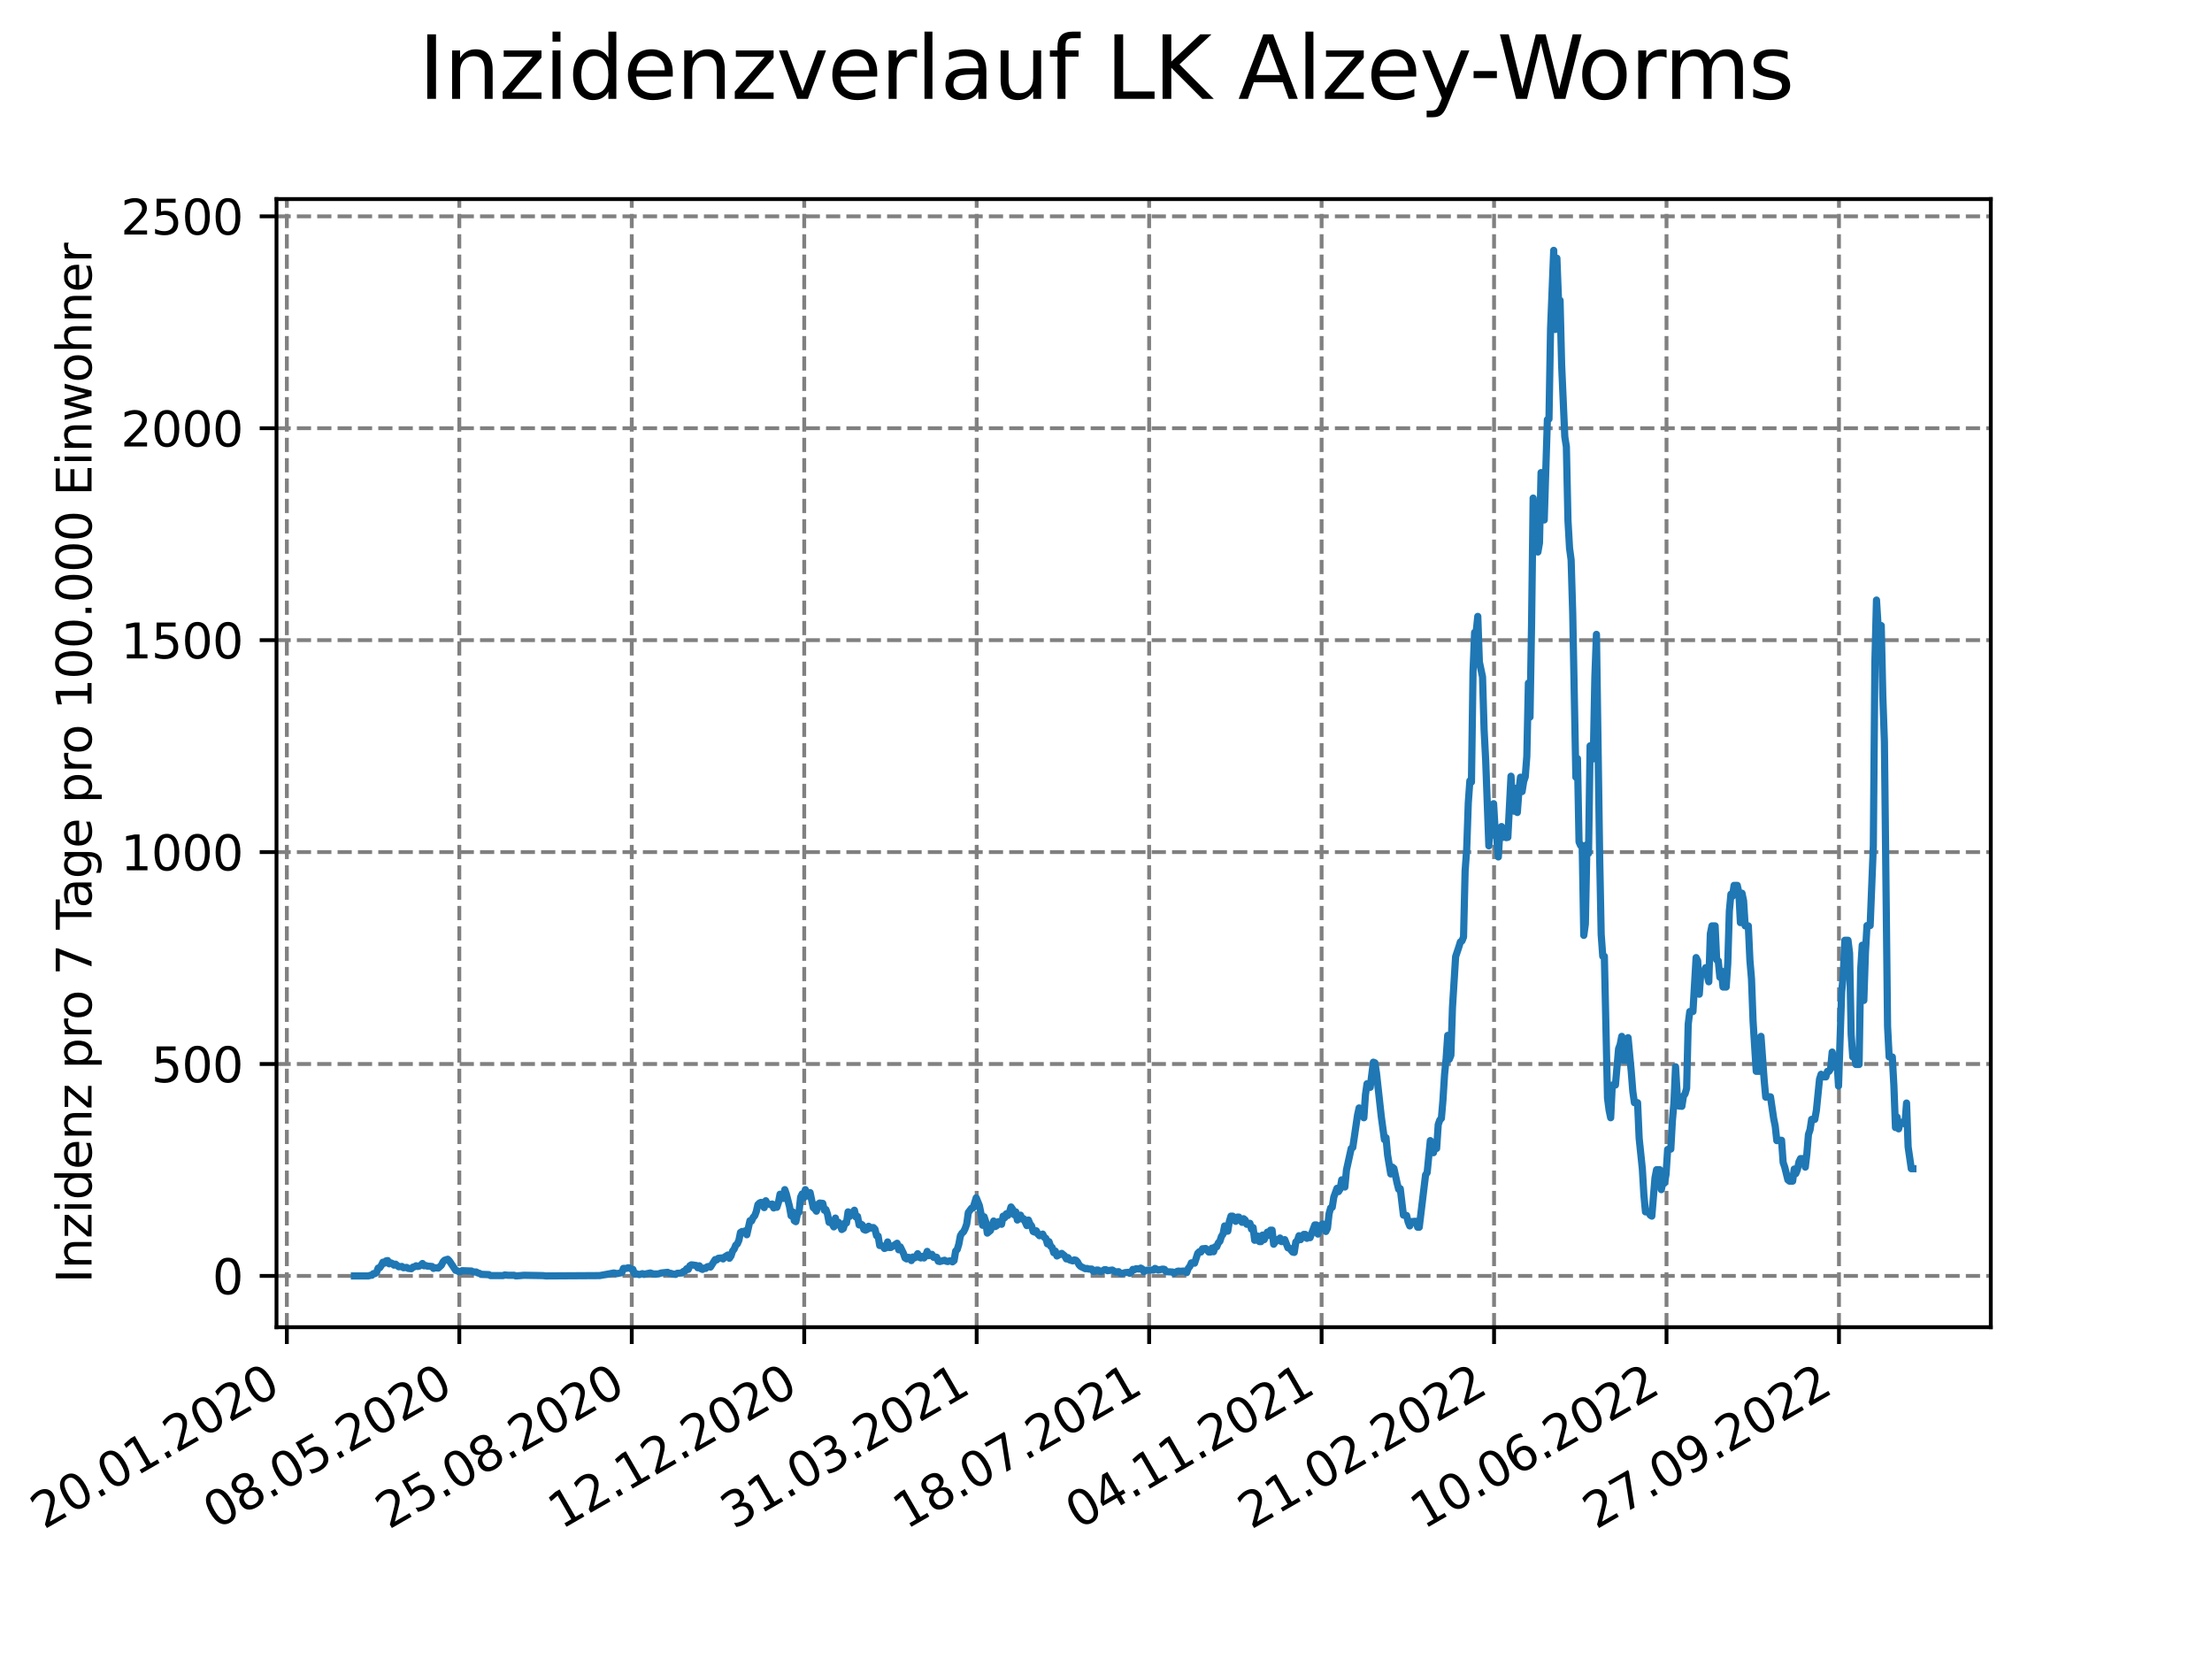 <?xml version="1.0" encoding="utf-8" standalone="no"?>
<!DOCTYPE svg PUBLIC "-//W3C//DTD SVG 1.1//EN"
  "http://www.w3.org/Graphics/SVG/1.1/DTD/svg11.dtd">
<svg xmlns:xlink="http://www.w3.org/1999/xlink" width="460.8pt" height="345.6pt" viewBox="0 0 460.8 345.6" xmlns="http://www.w3.org/2000/svg" version="1.1">
 <defs>
  <style type="text/css">*{stroke-linejoin: round; stroke-linecap: butt}</style>
 </defs>
 <g id="figure_1">
  <g id="patch_1">
   <path d="M 0 345.6 
L 460.8 345.6 
L 460.8 0 
L 0 0 
z
" style="fill: #ffffff"/>
  </g>
  <g id="axes_1">
   <g id="patch_2">
    <path d="M 57.6 276.48 
L 414.72 276.48 
L 414.72 41.472 
L 57.6 41.472 
z
" style="fill: #ffffff"/>
   </g>
   <g id="matplotlib.axis_1">
    <g id="xtick_1">
     <g id="line2d_1">
      <path d="M 59.756 276.48 
L 59.756 41.472 
" clip-path="url(#p4b5f4575cc)" style="fill: none; stroke-dasharray: 2.96,1.28; stroke-dashoffset: 0; stroke: #808080; stroke-width: 0.8"/>
     </g>
     <g id="line2d_2">
      <defs>
       <path id="mee8f8c0424" d="M 0 0 
L 0 3.5 
" style="stroke: #000000; stroke-width: 0.8"/>
      </defs>
      <g>
       <use xlink:href="#mee8f8c0424" x="59.756" y="276.48" style="stroke: #000000; stroke-width: 0.8"/>
      </g>
     </g>
     <g id="text_1">
      <!-- 20.01.2020 -->
      <g transform="translate(9.131 318.689) rotate(-30) scale(0.1 -0.1)">
       <defs>
        <path id="DejaVuSans-32" d="M 1228 531 
L 3431 531 
L 3431 0 
L 469 0 
L 469 531 
Q 828 903 1448 1529 
Q 2069 2156 2228 2338 
Q 2531 2678 2651 2914 
Q 2772 3150 2772 3378 
Q 2772 3750 2511 3984 
Q 2250 4219 1831 4219 
Q 1534 4219 1204 4116 
Q 875 4013 500 3803 
L 500 4441 
Q 881 4594 1212 4672 
Q 1544 4750 1819 4750 
Q 2544 4750 2975 4387 
Q 3406 4025 3406 3419 
Q 3406 3131 3298 2873 
Q 3191 2616 2906 2266 
Q 2828 2175 2409 1742 
Q 1991 1309 1228 531 
z
" transform="scale(0.016)"/>
        <path id="DejaVuSans-30" d="M 2034 4250 
Q 1547 4250 1301 3770 
Q 1056 3291 1056 2328 
Q 1056 1369 1301 889 
Q 1547 409 2034 409 
Q 2525 409 2770 889 
Q 3016 1369 3016 2328 
Q 3016 3291 2770 3770 
Q 2525 4250 2034 4250 
z
M 2034 4750 
Q 2819 4750 3233 4129 
Q 3647 3509 3647 2328 
Q 3647 1150 3233 529 
Q 2819 -91 2034 -91 
Q 1250 -91 836 529 
Q 422 1150 422 2328 
Q 422 3509 836 4129 
Q 1250 4750 2034 4750 
z
" transform="scale(0.016)"/>
        <path id="DejaVuSans-2e" d="M 684 794 
L 1344 794 
L 1344 0 
L 684 0 
L 684 794 
z
" transform="scale(0.016)"/>
        <path id="DejaVuSans-31" d="M 794 531 
L 1825 531 
L 1825 4091 
L 703 3866 
L 703 4441 
L 1819 4666 
L 2450 4666 
L 2450 531 
L 3481 531 
L 3481 0 
L 794 0 
L 794 531 
z
" transform="scale(0.016)"/>
       </defs>
       <use xlink:href="#DejaVuSans-32"/>
       <use xlink:href="#DejaVuSans-30" x="63.623"/>
       <use xlink:href="#DejaVuSans-2e" x="127.246"/>
       <use xlink:href="#DejaVuSans-30" x="159.033"/>
       <use xlink:href="#DejaVuSans-31" x="222.656"/>
       <use xlink:href="#DejaVuSans-2e" x="286.279"/>
       <use xlink:href="#DejaVuSans-32" x="318.066"/>
       <use xlink:href="#DejaVuSans-30" x="381.689"/>
       <use xlink:href="#DejaVuSans-32" x="445.312"/>
       <use xlink:href="#DejaVuSans-30" x="508.936"/>
      </g>
     </g>
    </g>
    <g id="xtick_2">
     <g id="line2d_3">
      <path d="M 95.682 276.48 
L 95.682 41.472 
" clip-path="url(#p4b5f4575cc)" style="fill: none; stroke-dasharray: 2.96,1.28; stroke-dashoffset: 0; stroke: #808080; stroke-width: 0.8"/>
     </g>
     <g id="line2d_4">
      <g>
       <use xlink:href="#mee8f8c0424" x="95.682" y="276.48" style="stroke: #000000; stroke-width: 0.8"/>
      </g>
     </g>
     <g id="text_2">
      <!-- 08.05.2020 -->
      <g transform="translate(45.057 318.689) rotate(-30) scale(0.1 -0.1)">
       <defs>
        <path id="DejaVuSans-38" d="M 2034 2216 
Q 1584 2216 1326 1975 
Q 1069 1734 1069 1313 
Q 1069 891 1326 650 
Q 1584 409 2034 409 
Q 2484 409 2743 651 
Q 3003 894 3003 1313 
Q 3003 1734 2745 1975 
Q 2488 2216 2034 2216 
z
M 1403 2484 
Q 997 2584 770 2862 
Q 544 3141 544 3541 
Q 544 4100 942 4425 
Q 1341 4750 2034 4750 
Q 2731 4750 3128 4425 
Q 3525 4100 3525 3541 
Q 3525 3141 3298 2862 
Q 3072 2584 2669 2484 
Q 3125 2378 3379 2068 
Q 3634 1759 3634 1313 
Q 3634 634 3220 271 
Q 2806 -91 2034 -91 
Q 1263 -91 848 271 
Q 434 634 434 1313 
Q 434 1759 690 2068 
Q 947 2378 1403 2484 
z
M 1172 3481 
Q 1172 3119 1398 2916 
Q 1625 2713 2034 2713 
Q 2441 2713 2670 2916 
Q 2900 3119 2900 3481 
Q 2900 3844 2670 4047 
Q 2441 4250 2034 4250 
Q 1625 4250 1398 4047 
Q 1172 3844 1172 3481 
z
" transform="scale(0.016)"/>
        <path id="DejaVuSans-35" d="M 691 4666 
L 3169 4666 
L 3169 4134 
L 1269 4134 
L 1269 2991 
Q 1406 3038 1543 3061 
Q 1681 3084 1819 3084 
Q 2600 3084 3056 2656 
Q 3513 2228 3513 1497 
Q 3513 744 3044 326 
Q 2575 -91 1722 -91 
Q 1428 -91 1123 -41 
Q 819 9 494 109 
L 494 744 
Q 775 591 1075 516 
Q 1375 441 1709 441 
Q 2250 441 2565 725 
Q 2881 1009 2881 1497 
Q 2881 1984 2565 2268 
Q 2250 2553 1709 2553 
Q 1456 2553 1204 2497 
Q 953 2441 691 2322 
L 691 4666 
z
" transform="scale(0.016)"/>
       </defs>
       <use xlink:href="#DejaVuSans-30"/>
       <use xlink:href="#DejaVuSans-38" x="63.623"/>
       <use xlink:href="#DejaVuSans-2e" x="127.246"/>
       <use xlink:href="#DejaVuSans-30" x="159.033"/>
       <use xlink:href="#DejaVuSans-35" x="222.656"/>
       <use xlink:href="#DejaVuSans-2e" x="286.279"/>
       <use xlink:href="#DejaVuSans-32" x="318.066"/>
       <use xlink:href="#DejaVuSans-30" x="381.689"/>
       <use xlink:href="#DejaVuSans-32" x="445.312"/>
       <use xlink:href="#DejaVuSans-30" x="508.936"/>
      </g>
     </g>
    </g>
    <g id="xtick_3">
     <g id="line2d_5">
      <path d="M 131.609 276.48 
L 131.609 41.472 
" clip-path="url(#p4b5f4575cc)" style="fill: none; stroke-dasharray: 2.96,1.28; stroke-dashoffset: 0; stroke: #808080; stroke-width: 0.8"/>
     </g>
     <g id="line2d_6">
      <g>
       <use xlink:href="#mee8f8c0424" x="131.609" y="276.48" style="stroke: #000000; stroke-width: 0.8"/>
      </g>
     </g>
     <g id="text_3">
      <!-- 25.08.2020 -->
      <g transform="translate(80.983 318.689) rotate(-30) scale(0.1 -0.1)">
       <use xlink:href="#DejaVuSans-32"/>
       <use xlink:href="#DejaVuSans-35" x="63.623"/>
       <use xlink:href="#DejaVuSans-2e" x="127.246"/>
       <use xlink:href="#DejaVuSans-30" x="159.033"/>
       <use xlink:href="#DejaVuSans-38" x="222.656"/>
       <use xlink:href="#DejaVuSans-2e" x="286.279"/>
       <use xlink:href="#DejaVuSans-32" x="318.066"/>
       <use xlink:href="#DejaVuSans-30" x="381.689"/>
       <use xlink:href="#DejaVuSans-32" x="445.312"/>
       <use xlink:href="#DejaVuSans-30" x="508.936"/>
      </g>
     </g>
    </g>
    <g id="xtick_4">
     <g id="line2d_7">
      <path d="M 167.535 276.48 
L 167.535 41.472 
" clip-path="url(#p4b5f4575cc)" style="fill: none; stroke-dasharray: 2.96,1.28; stroke-dashoffset: 0; stroke: #808080; stroke-width: 0.8"/>
     </g>
     <g id="line2d_8">
      <g>
       <use xlink:href="#mee8f8c0424" x="167.535" y="276.48" style="stroke: #000000; stroke-width: 0.8"/>
      </g>
     </g>
     <g id="text_4">
      <!-- 12.12.2020 -->
      <g transform="translate(116.91 318.689) rotate(-30) scale(0.1 -0.1)">
       <use xlink:href="#DejaVuSans-31"/>
       <use xlink:href="#DejaVuSans-32" x="63.623"/>
       <use xlink:href="#DejaVuSans-2e" x="127.246"/>
       <use xlink:href="#DejaVuSans-31" x="159.033"/>
       <use xlink:href="#DejaVuSans-32" x="222.656"/>
       <use xlink:href="#DejaVuSans-2e" x="286.279"/>
       <use xlink:href="#DejaVuSans-32" x="318.066"/>
       <use xlink:href="#DejaVuSans-30" x="381.689"/>
       <use xlink:href="#DejaVuSans-32" x="445.312"/>
       <use xlink:href="#DejaVuSans-30" x="508.936"/>
      </g>
     </g>
    </g>
    <g id="xtick_5">
     <g id="line2d_9">
      <path d="M 203.461 276.48 
L 203.461 41.472 
" clip-path="url(#p4b5f4575cc)" style="fill: none; stroke-dasharray: 2.96,1.28; stroke-dashoffset: 0; stroke: #808080; stroke-width: 0.8"/>
     </g>
     <g id="line2d_10">
      <g>
       <use xlink:href="#mee8f8c0424" x="203.461" y="276.48" style="stroke: #000000; stroke-width: 0.8"/>
      </g>
     </g>
     <g id="text_5">
      <!-- 31.03.2021 -->
      <g transform="translate(152.836 318.689) rotate(-30) scale(0.1 -0.1)">
       <defs>
        <path id="DejaVuSans-33" d="M 2597 2516 
Q 3050 2419 3304 2112 
Q 3559 1806 3559 1356 
Q 3559 666 3084 287 
Q 2609 -91 1734 -91 
Q 1441 -91 1130 -33 
Q 819 25 488 141 
L 488 750 
Q 750 597 1062 519 
Q 1375 441 1716 441 
Q 2309 441 2620 675 
Q 2931 909 2931 1356 
Q 2931 1769 2642 2001 
Q 2353 2234 1838 2234 
L 1294 2234 
L 1294 2753 
L 1863 2753 
Q 2328 2753 2575 2939 
Q 2822 3125 2822 3475 
Q 2822 3834 2567 4026 
Q 2313 4219 1838 4219 
Q 1578 4219 1281 4162 
Q 984 4106 628 3988 
L 628 4550 
Q 988 4650 1302 4700 
Q 1616 4750 1894 4750 
Q 2613 4750 3031 4423 
Q 3450 4097 3450 3541 
Q 3450 3153 3228 2886 
Q 3006 2619 2597 2516 
z
" transform="scale(0.016)"/>
       </defs>
       <use xlink:href="#DejaVuSans-33"/>
       <use xlink:href="#DejaVuSans-31" x="63.623"/>
       <use xlink:href="#DejaVuSans-2e" x="127.246"/>
       <use xlink:href="#DejaVuSans-30" x="159.033"/>
       <use xlink:href="#DejaVuSans-33" x="222.656"/>
       <use xlink:href="#DejaVuSans-2e" x="286.279"/>
       <use xlink:href="#DejaVuSans-32" x="318.066"/>
       <use xlink:href="#DejaVuSans-30" x="381.689"/>
       <use xlink:href="#DejaVuSans-32" x="445.312"/>
       <use xlink:href="#DejaVuSans-31" x="508.936"/>
      </g>
     </g>
    </g>
    <g id="xtick_6">
     <g id="line2d_11">
      <path d="M 239.387 276.48 
L 239.387 41.472 
" clip-path="url(#p4b5f4575cc)" style="fill: none; stroke-dasharray: 2.96,1.28; stroke-dashoffset: 0; stroke: #808080; stroke-width: 0.8"/>
     </g>
     <g id="line2d_12">
      <g>
       <use xlink:href="#mee8f8c0424" x="239.387" y="276.48" style="stroke: #000000; stroke-width: 0.8"/>
      </g>
     </g>
     <g id="text_6">
      <!-- 18.07.2021 -->
      <g transform="translate(188.762 318.689) rotate(-30) scale(0.1 -0.1)">
       <defs>
        <path id="DejaVuSans-37" d="M 525 4666 
L 3525 4666 
L 3525 4397 
L 1831 0 
L 1172 0 
L 2766 4134 
L 525 4134 
L 525 4666 
z
" transform="scale(0.016)"/>
       </defs>
       <use xlink:href="#DejaVuSans-31"/>
       <use xlink:href="#DejaVuSans-38" x="63.623"/>
       <use xlink:href="#DejaVuSans-2e" x="127.246"/>
       <use xlink:href="#DejaVuSans-30" x="159.033"/>
       <use xlink:href="#DejaVuSans-37" x="222.656"/>
       <use xlink:href="#DejaVuSans-2e" x="286.279"/>
       <use xlink:href="#DejaVuSans-32" x="318.066"/>
       <use xlink:href="#DejaVuSans-30" x="381.689"/>
       <use xlink:href="#DejaVuSans-32" x="445.312"/>
       <use xlink:href="#DejaVuSans-31" x="508.936"/>
      </g>
     </g>
    </g>
    <g id="xtick_7">
     <g id="line2d_13">
      <path d="M 275.314 276.48 
L 275.314 41.472 
" clip-path="url(#p4b5f4575cc)" style="fill: none; stroke-dasharray: 2.96,1.28; stroke-dashoffset: 0; stroke: #808080; stroke-width: 0.8"/>
     </g>
     <g id="line2d_14">
      <g>
       <use xlink:href="#mee8f8c0424" x="275.314" y="276.48" style="stroke: #000000; stroke-width: 0.8"/>
      </g>
     </g>
     <g id="text_7">
      <!-- 04.11.2021 -->
      <g transform="translate(224.688 318.689) rotate(-30) scale(0.1 -0.1)">
       <defs>
        <path id="DejaVuSans-34" d="M 2419 4116 
L 825 1625 
L 2419 1625 
L 2419 4116 
z
M 2253 4666 
L 3047 4666 
L 3047 1625 
L 3713 1625 
L 3713 1100 
L 3047 1100 
L 3047 0 
L 2419 0 
L 2419 1100 
L 313 1100 
L 313 1709 
L 2253 4666 
z
" transform="scale(0.016)"/>
       </defs>
       <use xlink:href="#DejaVuSans-30"/>
       <use xlink:href="#DejaVuSans-34" x="63.623"/>
       <use xlink:href="#DejaVuSans-2e" x="127.246"/>
       <use xlink:href="#DejaVuSans-31" x="159.033"/>
       <use xlink:href="#DejaVuSans-31" x="222.656"/>
       <use xlink:href="#DejaVuSans-2e" x="286.279"/>
       <use xlink:href="#DejaVuSans-32" x="318.066"/>
       <use xlink:href="#DejaVuSans-30" x="381.689"/>
       <use xlink:href="#DejaVuSans-32" x="445.312"/>
       <use xlink:href="#DejaVuSans-31" x="508.936"/>
      </g>
     </g>
    </g>
    <g id="xtick_8">
     <g id="line2d_15">
      <path d="M 311.24 276.48 
L 311.24 41.472 
" clip-path="url(#p4b5f4575cc)" style="fill: none; stroke-dasharray: 2.96,1.28; stroke-dashoffset: 0; stroke: #808080; stroke-width: 0.8"/>
     </g>
     <g id="line2d_16">
      <g>
       <use xlink:href="#mee8f8c0424" x="311.24" y="276.48" style="stroke: #000000; stroke-width: 0.8"/>
      </g>
     </g>
     <g id="text_8">
      <!-- 21.02.2022 -->
      <g transform="translate(260.615 318.689) rotate(-30) scale(0.1 -0.1)">
       <use xlink:href="#DejaVuSans-32"/>
       <use xlink:href="#DejaVuSans-31" x="63.623"/>
       <use xlink:href="#DejaVuSans-2e" x="127.246"/>
       <use xlink:href="#DejaVuSans-30" x="159.033"/>
       <use xlink:href="#DejaVuSans-32" x="222.656"/>
       <use xlink:href="#DejaVuSans-2e" x="286.279"/>
       <use xlink:href="#DejaVuSans-32" x="318.066"/>
       <use xlink:href="#DejaVuSans-30" x="381.689"/>
       <use xlink:href="#DejaVuSans-32" x="445.312"/>
       <use xlink:href="#DejaVuSans-32" x="508.936"/>
      </g>
     </g>
    </g>
    <g id="xtick_9">
     <g id="line2d_17">
      <path d="M 347.166 276.48 
L 347.166 41.472 
" clip-path="url(#p4b5f4575cc)" style="fill: none; stroke-dasharray: 2.96,1.28; stroke-dashoffset: 0; stroke: #808080; stroke-width: 0.8"/>
     </g>
     <g id="line2d_18">
      <g>
       <use xlink:href="#mee8f8c0424" x="347.166" y="276.48" style="stroke: #000000; stroke-width: 0.8"/>
      </g>
     </g>
     <g id="text_9">
      <!-- 10.06.2022 -->
      <g transform="translate(296.541 318.689) rotate(-30) scale(0.1 -0.1)">
       <defs>
        <path id="DejaVuSans-36" d="M 2113 2584 
Q 1688 2584 1439 2293 
Q 1191 2003 1191 1497 
Q 1191 994 1439 701 
Q 1688 409 2113 409 
Q 2538 409 2786 701 
Q 3034 994 3034 1497 
Q 3034 2003 2786 2293 
Q 2538 2584 2113 2584 
z
M 3366 4563 
L 3366 3988 
Q 3128 4100 2886 4159 
Q 2644 4219 2406 4219 
Q 1781 4219 1451 3797 
Q 1122 3375 1075 2522 
Q 1259 2794 1537 2939 
Q 1816 3084 2150 3084 
Q 2853 3084 3261 2657 
Q 3669 2231 3669 1497 
Q 3669 778 3244 343 
Q 2819 -91 2113 -91 
Q 1303 -91 875 529 
Q 447 1150 447 2328 
Q 447 3434 972 4092 
Q 1497 4750 2381 4750 
Q 2619 4750 2861 4703 
Q 3103 4656 3366 4563 
z
" transform="scale(0.016)"/>
       </defs>
       <use xlink:href="#DejaVuSans-31"/>
       <use xlink:href="#DejaVuSans-30" x="63.623"/>
       <use xlink:href="#DejaVuSans-2e" x="127.246"/>
       <use xlink:href="#DejaVuSans-30" x="159.033"/>
       <use xlink:href="#DejaVuSans-36" x="222.656"/>
       <use xlink:href="#DejaVuSans-2e" x="286.279"/>
       <use xlink:href="#DejaVuSans-32" x="318.066"/>
       <use xlink:href="#DejaVuSans-30" x="381.689"/>
       <use xlink:href="#DejaVuSans-32" x="445.312"/>
       <use xlink:href="#DejaVuSans-32" x="508.936"/>
      </g>
     </g>
    </g>
    <g id="xtick_10">
     <g id="line2d_19">
      <path d="M 383.092 276.48 
L 383.092 41.472 
" clip-path="url(#p4b5f4575cc)" style="fill: none; stroke-dasharray: 2.96,1.28; stroke-dashoffset: 0; stroke: #808080; stroke-width: 0.8"/>
     </g>
     <g id="line2d_20">
      <g>
       <use xlink:href="#mee8f8c0424" x="383.092" y="276.48" style="stroke: #000000; stroke-width: 0.8"/>
      </g>
     </g>
     <g id="text_10">
      <!-- 27.09.2022 -->
      <g transform="translate(332.467 318.689) rotate(-30) scale(0.1 -0.1)">
       <defs>
        <path id="DejaVuSans-39" d="M 703 97 
L 703 672 
Q 941 559 1184 500 
Q 1428 441 1663 441 
Q 2288 441 2617 861 
Q 2947 1281 2994 2138 
Q 2813 1869 2534 1725 
Q 2256 1581 1919 1581 
Q 1219 1581 811 2004 
Q 403 2428 403 3163 
Q 403 3881 828 4315 
Q 1253 4750 1959 4750 
Q 2769 4750 3195 4129 
Q 3622 3509 3622 2328 
Q 3622 1225 3098 567 
Q 2575 -91 1691 -91 
Q 1453 -91 1209 -44 
Q 966 3 703 97 
z
M 1959 2075 
Q 2384 2075 2632 2365 
Q 2881 2656 2881 3163 
Q 2881 3666 2632 3958 
Q 2384 4250 1959 4250 
Q 1534 4250 1286 3958 
Q 1038 3666 1038 3163 
Q 1038 2656 1286 2365 
Q 1534 2075 1959 2075 
z
" transform="scale(0.016)"/>
       </defs>
       <use xlink:href="#DejaVuSans-32"/>
       <use xlink:href="#DejaVuSans-37" x="63.623"/>
       <use xlink:href="#DejaVuSans-2e" x="127.246"/>
       <use xlink:href="#DejaVuSans-30" x="159.033"/>
       <use xlink:href="#DejaVuSans-39" x="222.656"/>
       <use xlink:href="#DejaVuSans-2e" x="286.279"/>
       <use xlink:href="#DejaVuSans-32" x="318.066"/>
       <use xlink:href="#DejaVuSans-30" x="381.689"/>
       <use xlink:href="#DejaVuSans-32" x="445.312"/>
       <use xlink:href="#DejaVuSans-32" x="508.936"/>
      </g>
     </g>
    </g>
   </g>
   <g id="matplotlib.axis_2">
    <g id="ytick_1">
     <g id="line2d_21">
      <path d="M 57.6 265.798 
L 414.72 265.798 
" clip-path="url(#p4b5f4575cc)" style="fill: none; stroke-dasharray: 2.96,1.28; stroke-dashoffset: 0; stroke: #808080; stroke-width: 0.8"/>
     </g>
     <g id="line2d_22">
      <defs>
       <path id="ma17e0ccbe4" d="M 0 0 
L -3.5 0 
" style="stroke: #000000; stroke-width: 0.8"/>
      </defs>
      <g>
       <use xlink:href="#ma17e0ccbe4" x="57.6" y="265.798" style="stroke: #000000; stroke-width: 0.8"/>
      </g>
     </g>
     <g id="text_11">
      <!-- 0 -->
      <g transform="translate(44.237 269.597) scale(0.1 -0.1)">
       <use xlink:href="#DejaVuSans-30"/>
      </g>
     </g>
    </g>
    <g id="ytick_2">
     <g id="line2d_23">
      <path d="M 57.6 221.651 
L 414.72 221.651 
" clip-path="url(#p4b5f4575cc)" style="fill: none; stroke-dasharray: 2.96,1.28; stroke-dashoffset: 0; stroke: #808080; stroke-width: 0.8"/>
     </g>
     <g id="line2d_24">
      <g>
       <use xlink:href="#ma17e0ccbe4" x="57.6" y="221.651" style="stroke: #000000; stroke-width: 0.8"/>
      </g>
     </g>
     <g id="text_12">
      <!-- 500 -->
      <g transform="translate(31.512 225.45) scale(0.1 -0.1)">
       <use xlink:href="#DejaVuSans-35"/>
       <use xlink:href="#DejaVuSans-30" x="63.623"/>
       <use xlink:href="#DejaVuSans-30" x="127.246"/>
      </g>
     </g>
    </g>
    <g id="ytick_3">
     <g id="line2d_25">
      <path d="M 57.6 177.503 
L 414.72 177.503 
" clip-path="url(#p4b5f4575cc)" style="fill: none; stroke-dasharray: 2.96,1.28; stroke-dashoffset: 0; stroke: #808080; stroke-width: 0.8"/>
     </g>
     <g id="line2d_26">
      <g>
       <use xlink:href="#ma17e0ccbe4" x="57.6" y="177.503" style="stroke: #000000; stroke-width: 0.8"/>
      </g>
     </g>
     <g id="text_13">
      <!-- 1000 -->
      <g transform="translate(25.15 181.303) scale(0.1 -0.1)">
       <use xlink:href="#DejaVuSans-31"/>
       <use xlink:href="#DejaVuSans-30" x="63.623"/>
       <use xlink:href="#DejaVuSans-30" x="127.246"/>
       <use xlink:href="#DejaVuSans-30" x="190.869"/>
      </g>
     </g>
    </g>
    <g id="ytick_4">
     <g id="line2d_27">
      <path d="M 57.6 133.356 
L 414.72 133.356 
" clip-path="url(#p4b5f4575cc)" style="fill: none; stroke-dasharray: 2.96,1.28; stroke-dashoffset: 0; stroke: #808080; stroke-width: 0.8"/>
     </g>
     <g id="line2d_28">
      <g>
       <use xlink:href="#ma17e0ccbe4" x="57.6" y="133.356" style="stroke: #000000; stroke-width: 0.8"/>
      </g>
     </g>
     <g id="text_14">
      <!-- 1500 -->
      <g transform="translate(25.15 137.155) scale(0.1 -0.1)">
       <use xlink:href="#DejaVuSans-31"/>
       <use xlink:href="#DejaVuSans-35" x="63.623"/>
       <use xlink:href="#DejaVuSans-30" x="127.246"/>
       <use xlink:href="#DejaVuSans-30" x="190.869"/>
      </g>
     </g>
    </g>
    <g id="ytick_5">
     <g id="line2d_29">
      <path d="M 57.6 89.209 
L 414.72 89.209 
" clip-path="url(#p4b5f4575cc)" style="fill: none; stroke-dasharray: 2.96,1.28; stroke-dashoffset: 0; stroke: #808080; stroke-width: 0.8"/>
     </g>
     <g id="line2d_30">
      <g>
       <use xlink:href="#ma17e0ccbe4" x="57.6" y="89.209" style="stroke: #000000; stroke-width: 0.8"/>
      </g>
     </g>
     <g id="text_15">
      <!-- 2000 -->
      <g transform="translate(25.15 93.008) scale(0.1 -0.1)">
       <use xlink:href="#DejaVuSans-32"/>
       <use xlink:href="#DejaVuSans-30" x="63.623"/>
       <use xlink:href="#DejaVuSans-30" x="127.246"/>
       <use xlink:href="#DejaVuSans-30" x="190.869"/>
      </g>
     </g>
    </g>
    <g id="ytick_6">
     <g id="line2d_31">
      <path d="M 57.6 45.062 
L 414.72 45.062 
" clip-path="url(#p4b5f4575cc)" style="fill: none; stroke-dasharray: 2.96,1.28; stroke-dashoffset: 0; stroke: #808080; stroke-width: 0.8"/>
     </g>
     <g id="line2d_32">
      <g>
       <use xlink:href="#ma17e0ccbe4" x="57.6" y="45.062" style="stroke: #000000; stroke-width: 0.8"/>
      </g>
     </g>
     <g id="text_16">
      <!-- 2500 -->
      <g transform="translate(25.15 48.861) scale(0.1 -0.1)">
       <use xlink:href="#DejaVuSans-32"/>
       <use xlink:href="#DejaVuSans-35" x="63.623"/>
       <use xlink:href="#DejaVuSans-30" x="127.246"/>
       <use xlink:href="#DejaVuSans-30" x="190.869"/>
      </g>
     </g>
    </g>
    <g id="text_17">
     <!-- Inzidenz pro 7 Tage pro 100.000 Einwohner -->
     <g transform="translate(19.07 267.301) rotate(-90) scale(0.1 -0.1)">
      <defs>
       <path id="DejaVuSans-49" d="M 628 4666 
L 1259 4666 
L 1259 0 
L 628 0 
L 628 4666 
z
" transform="scale(0.016)"/>
       <path id="DejaVuSans-6e" d="M 3513 2113 
L 3513 0 
L 2938 0 
L 2938 2094 
Q 2938 2591 2744 2837 
Q 2550 3084 2163 3084 
Q 1697 3084 1428 2787 
Q 1159 2491 1159 1978 
L 1159 0 
L 581 0 
L 581 3500 
L 1159 3500 
L 1159 2956 
Q 1366 3272 1645 3428 
Q 1925 3584 2291 3584 
Q 2894 3584 3203 3211 
Q 3513 2838 3513 2113 
z
" transform="scale(0.016)"/>
       <path id="DejaVuSans-7a" d="M 353 3500 
L 3084 3500 
L 3084 2975 
L 922 459 
L 3084 459 
L 3084 0 
L 275 0 
L 275 525 
L 2438 3041 
L 353 3041 
L 353 3500 
z
" transform="scale(0.016)"/>
       <path id="DejaVuSans-69" d="M 603 3500 
L 1178 3500 
L 1178 0 
L 603 0 
L 603 3500 
z
M 603 4863 
L 1178 4863 
L 1178 4134 
L 603 4134 
L 603 4863 
z
" transform="scale(0.016)"/>
       <path id="DejaVuSans-64" d="M 2906 2969 
L 2906 4863 
L 3481 4863 
L 3481 0 
L 2906 0 
L 2906 525 
Q 2725 213 2448 61 
Q 2172 -91 1784 -91 
Q 1150 -91 751 415 
Q 353 922 353 1747 
Q 353 2572 751 3078 
Q 1150 3584 1784 3584 
Q 2172 3584 2448 3432 
Q 2725 3281 2906 2969 
z
M 947 1747 
Q 947 1113 1208 752 
Q 1469 391 1925 391 
Q 2381 391 2643 752 
Q 2906 1113 2906 1747 
Q 2906 2381 2643 2742 
Q 2381 3103 1925 3103 
Q 1469 3103 1208 2742 
Q 947 2381 947 1747 
z
" transform="scale(0.016)"/>
       <path id="DejaVuSans-65" d="M 3597 1894 
L 3597 1613 
L 953 1613 
Q 991 1019 1311 708 
Q 1631 397 2203 397 
Q 2534 397 2845 478 
Q 3156 559 3463 722 
L 3463 178 
Q 3153 47 2828 -22 
Q 2503 -91 2169 -91 
Q 1331 -91 842 396 
Q 353 884 353 1716 
Q 353 2575 817 3079 
Q 1281 3584 2069 3584 
Q 2775 3584 3186 3129 
Q 3597 2675 3597 1894 
z
M 3022 2063 
Q 3016 2534 2758 2815 
Q 2500 3097 2075 3097 
Q 1594 3097 1305 2825 
Q 1016 2553 972 2059 
L 3022 2063 
z
" transform="scale(0.016)"/>
       <path id="DejaVuSans-20" transform="scale(0.016)"/>
       <path id="DejaVuSans-70" d="M 1159 525 
L 1159 -1331 
L 581 -1331 
L 581 3500 
L 1159 3500 
L 1159 2969 
Q 1341 3281 1617 3432 
Q 1894 3584 2278 3584 
Q 2916 3584 3314 3078 
Q 3713 2572 3713 1747 
Q 3713 922 3314 415 
Q 2916 -91 2278 -91 
Q 1894 -91 1617 61 
Q 1341 213 1159 525 
z
M 3116 1747 
Q 3116 2381 2855 2742 
Q 2594 3103 2138 3103 
Q 1681 3103 1420 2742 
Q 1159 2381 1159 1747 
Q 1159 1113 1420 752 
Q 1681 391 2138 391 
Q 2594 391 2855 752 
Q 3116 1113 3116 1747 
z
" transform="scale(0.016)"/>
       <path id="DejaVuSans-72" d="M 2631 2963 
Q 2534 3019 2420 3045 
Q 2306 3072 2169 3072 
Q 1681 3072 1420 2755 
Q 1159 2438 1159 1844 
L 1159 0 
L 581 0 
L 581 3500 
L 1159 3500 
L 1159 2956 
Q 1341 3275 1631 3429 
Q 1922 3584 2338 3584 
Q 2397 3584 2469 3576 
Q 2541 3569 2628 3553 
L 2631 2963 
z
" transform="scale(0.016)"/>
       <path id="DejaVuSans-6f" d="M 1959 3097 
Q 1497 3097 1228 2736 
Q 959 2375 959 1747 
Q 959 1119 1226 758 
Q 1494 397 1959 397 
Q 2419 397 2687 759 
Q 2956 1122 2956 1747 
Q 2956 2369 2687 2733 
Q 2419 3097 1959 3097 
z
M 1959 3584 
Q 2709 3584 3137 3096 
Q 3566 2609 3566 1747 
Q 3566 888 3137 398 
Q 2709 -91 1959 -91 
Q 1206 -91 779 398 
Q 353 888 353 1747 
Q 353 2609 779 3096 
Q 1206 3584 1959 3584 
z
" transform="scale(0.016)"/>
       <path id="DejaVuSans-54" d="M -19 4666 
L 3928 4666 
L 3928 4134 
L 2272 4134 
L 2272 0 
L 1638 0 
L 1638 4134 
L -19 4134 
L -19 4666 
z
" transform="scale(0.016)"/>
       <path id="DejaVuSans-61" d="M 2194 1759 
Q 1497 1759 1228 1600 
Q 959 1441 959 1056 
Q 959 750 1161 570 
Q 1363 391 1709 391 
Q 2188 391 2477 730 
Q 2766 1069 2766 1631 
L 2766 1759 
L 2194 1759 
z
M 3341 1997 
L 3341 0 
L 2766 0 
L 2766 531 
Q 2569 213 2275 61 
Q 1981 -91 1556 -91 
Q 1019 -91 701 211 
Q 384 513 384 1019 
Q 384 1609 779 1909 
Q 1175 2209 1959 2209 
L 2766 2209 
L 2766 2266 
Q 2766 2663 2505 2880 
Q 2244 3097 1772 3097 
Q 1472 3097 1187 3025 
Q 903 2953 641 2809 
L 641 3341 
Q 956 3463 1253 3523 
Q 1550 3584 1831 3584 
Q 2591 3584 2966 3190 
Q 3341 2797 3341 1997 
z
" transform="scale(0.016)"/>
       <path id="DejaVuSans-67" d="M 2906 1791 
Q 2906 2416 2648 2759 
Q 2391 3103 1925 3103 
Q 1463 3103 1205 2759 
Q 947 2416 947 1791 
Q 947 1169 1205 825 
Q 1463 481 1925 481 
Q 2391 481 2648 825 
Q 2906 1169 2906 1791 
z
M 3481 434 
Q 3481 -459 3084 -895 
Q 2688 -1331 1869 -1331 
Q 1566 -1331 1297 -1286 
Q 1028 -1241 775 -1147 
L 775 -588 
Q 1028 -725 1275 -790 
Q 1522 -856 1778 -856 
Q 2344 -856 2625 -561 
Q 2906 -266 2906 331 
L 2906 616 
Q 2728 306 2450 153 
Q 2172 0 1784 0 
Q 1141 0 747 490 
Q 353 981 353 1791 
Q 353 2603 747 3093 
Q 1141 3584 1784 3584 
Q 2172 3584 2450 3431 
Q 2728 3278 2906 2969 
L 2906 3500 
L 3481 3500 
L 3481 434 
z
" transform="scale(0.016)"/>
       <path id="DejaVuSans-45" d="M 628 4666 
L 3578 4666 
L 3578 4134 
L 1259 4134 
L 1259 2753 
L 3481 2753 
L 3481 2222 
L 1259 2222 
L 1259 531 
L 3634 531 
L 3634 0 
L 628 0 
L 628 4666 
z
" transform="scale(0.016)"/>
       <path id="DejaVuSans-77" d="M 269 3500 
L 844 3500 
L 1563 769 
L 2278 3500 
L 2956 3500 
L 3675 769 
L 4391 3500 
L 4966 3500 
L 4050 0 
L 3372 0 
L 2619 2869 
L 1863 0 
L 1184 0 
L 269 3500 
z
" transform="scale(0.016)"/>
       <path id="DejaVuSans-68" d="M 3513 2113 
L 3513 0 
L 2938 0 
L 2938 2094 
Q 2938 2591 2744 2837 
Q 2550 3084 2163 3084 
Q 1697 3084 1428 2787 
Q 1159 2491 1159 1978 
L 1159 0 
L 581 0 
L 581 4863 
L 1159 4863 
L 1159 2956 
Q 1366 3272 1645 3428 
Q 1925 3584 2291 3584 
Q 2894 3584 3203 3211 
Q 3513 2838 3513 2113 
z
" transform="scale(0.016)"/>
      </defs>
      <use xlink:href="#DejaVuSans-49"/>
      <use xlink:href="#DejaVuSans-6e" x="29.492"/>
      <use xlink:href="#DejaVuSans-7a" x="92.871"/>
      <use xlink:href="#DejaVuSans-69" x="145.361"/>
      <use xlink:href="#DejaVuSans-64" x="173.145"/>
      <use xlink:href="#DejaVuSans-65" x="236.621"/>
      <use xlink:href="#DejaVuSans-6e" x="298.145"/>
      <use xlink:href="#DejaVuSans-7a" x="361.523"/>
      <use xlink:href="#DejaVuSans-20" x="414.014"/>
      <use xlink:href="#DejaVuSans-70" x="445.801"/>
      <use xlink:href="#DejaVuSans-72" x="509.277"/>
      <use xlink:href="#DejaVuSans-6f" x="548.141"/>
      <use xlink:href="#DejaVuSans-20" x="609.322"/>
      <use xlink:href="#DejaVuSans-37" x="641.109"/>
      <use xlink:href="#DejaVuSans-20" x="704.732"/>
      <use xlink:href="#DejaVuSans-54" x="736.52"/>
      <use xlink:href="#DejaVuSans-61" x="781.104"/>
      <use xlink:href="#DejaVuSans-67" x="842.383"/>
      <use xlink:href="#DejaVuSans-65" x="905.859"/>
      <use xlink:href="#DejaVuSans-20" x="967.383"/>
      <use xlink:href="#DejaVuSans-70" x="999.17"/>
      <use xlink:href="#DejaVuSans-72" x="1062.646"/>
      <use xlink:href="#DejaVuSans-6f" x="1101.51"/>
      <use xlink:href="#DejaVuSans-20" x="1162.691"/>
      <use xlink:href="#DejaVuSans-31" x="1194.479"/>
      <use xlink:href="#DejaVuSans-30" x="1258.102"/>
      <use xlink:href="#DejaVuSans-30" x="1321.725"/>
      <use xlink:href="#DejaVuSans-2e" x="1385.348"/>
      <use xlink:href="#DejaVuSans-30" x="1417.135"/>
      <use xlink:href="#DejaVuSans-30" x="1480.758"/>
      <use xlink:href="#DejaVuSans-30" x="1544.381"/>
      <use xlink:href="#DejaVuSans-20" x="1608.004"/>
      <use xlink:href="#DejaVuSans-45" x="1639.791"/>
      <use xlink:href="#DejaVuSans-69" x="1702.975"/>
      <use xlink:href="#DejaVuSans-6e" x="1730.758"/>
      <use xlink:href="#DejaVuSans-77" x="1794.137"/>
      <use xlink:href="#DejaVuSans-6f" x="1875.924"/>
      <use xlink:href="#DejaVuSans-68" x="1937.105"/>
      <use xlink:href="#DejaVuSans-6e" x="2000.484"/>
      <use xlink:href="#DejaVuSans-65" x="2063.863"/>
      <use xlink:href="#DejaVuSans-72" x="2125.387"/>
     </g>
    </g>
   </g>
   <g id="line2d_33">
    <path d="M 73.833 265.798 
L 76.799 265.798 
L 77.129 265.662 
L 77.458 265.662 
L 77.788 265.321 
L 78.118 265.321 
L 78.447 265.049 
L 78.777 264.164 
L 79.106 264.096 
L 79.436 263.619 
L 79.766 262.938 
L 80.095 263.143 
L 80.425 262.666 
L 80.754 262.598 
L 81.084 263.279 
L 81.413 263.075 
L 81.743 263.211 
L 82.073 263.551 
L 82.402 263.347 
L 83.061 263.892 
L 83.721 263.823 
L 84.05 264.096 
L 84.709 264.028 
L 85.039 264.232 
L 85.698 264.3 
L 86.028 263.96 
L 86.357 263.892 
L 86.687 263.687 
L 87.017 263.823 
L 87.346 263.755 
L 87.676 263.551 
L 88.005 263.211 
L 88.335 263.687 
L 88.665 263.619 
L 88.994 263.755 
L 89.983 263.823 
L 90.313 264.232 
L 90.642 264.096 
L 91.301 264.164 
L 91.961 263.551 
L 92.29 262.87 
L 92.62 262.53 
L 93.279 262.326 
L 93.609 262.666 
L 94.927 264.64 
L 95.257 264.708 
L 95.586 264.913 
L 95.916 264.913 
L 96.245 264.708 
L 98.223 264.777 
L 98.553 264.981 
L 99.212 264.981 
L 99.541 265.185 
L 99.871 265.253 
L 100.201 265.457 
L 101.849 265.525 
L 102.178 265.73 
L 104.815 265.73 
L 105.145 265.594 
L 105.804 265.662 
L 107.122 265.662 
L 107.452 265.798 
L 108.441 265.73 
L 109.1 265.662 
L 113.055 265.73 
L 113.714 265.798 
L 124.92 265.73 
L 127.887 265.185 
L 128.546 265.321 
L 129.535 265.117 
L 129.864 264.232 
L 130.524 264.232 
L 130.853 264.096 
L 131.183 264.164 
L 131.512 264.368 
L 131.842 264.436 
L 132.172 265.389 
L 132.501 265.321 
L 133.16 265.525 
L 133.82 265.321 
L 134.149 265.457 
L 135.468 265.185 
L 136.127 265.389 
L 137.116 265.389 
L 137.775 265.185 
L 138.434 265.117 
L 139.093 265.049 
L 139.423 265.253 
L 139.752 265.253 
L 140.082 265.389 
L 140.741 265.457 
L 141.071 265.253 
L 142.06 265.185 
L 142.389 264.845 
L 142.719 264.777 
L 143.048 264.3 
L 143.378 264.436 
L 143.708 263.687 
L 144.037 263.483 
L 145.026 263.619 
L 145.356 264.096 
L 145.685 263.687 
L 146.015 264.3 
L 146.344 264.436 
L 146.674 264.164 
L 147.004 264.232 
L 147.333 263.892 
L 147.663 263.823 
L 147.992 263.96 
L 148.981 262.394 
L 149.311 262.462 
L 149.64 262.121 
L 150.3 262.053 
L 150.629 262.258 
L 150.959 261.849 
L 151.618 261.441 
L 151.948 262.121 
L 152.277 261.645 
L 152.607 260.624 
L 152.936 260.215 
L 153.266 259.398 
L 153.596 259.126 
L 153.925 258.377 
L 154.255 256.743 
L 154.584 256.539 
L 154.914 256.743 
L 155.244 256.402 
L 155.573 257.219 
L 156.232 254.292 
L 156.562 254.36 
L 156.892 253.611 
L 157.221 253.271 
L 157.551 252.386 
L 157.88 250.956 
L 158.21 250.615 
L 158.54 250.479 
L 158.869 250.547 
L 159.199 251.569 
L 159.528 250.139 
L 159.858 250.752 
L 160.517 250.956 
L 160.847 250.82 
L 161.176 251.637 
L 161.506 250.956 
L 161.836 251.5 
L 162.165 250.479 
L 162.495 248.777 
L 163.154 249.662 
L 163.484 247.824 
L 163.813 248.777 
L 164.472 251.364 
L 164.802 253.271 
L 165.132 252.454 
L 165.461 254.292 
L 165.791 254.496 
L 166.12 252.862 
L 166.45 252.522 
L 166.78 249.39 
L 167.109 248.709 
L 167.439 249.526 
L 167.768 247.824 
L 168.098 248.913 
L 168.428 249.186 
L 168.757 248.437 
L 169.416 251.569 
L 169.746 251.841 
L 170.075 252.317 
L 170.405 250.888 
L 170.735 250.615 
L 171.394 250.683 
L 171.723 252.113 
L 172.053 251.977 
L 172.383 252.93 
L 172.712 254.632 
L 173.042 254.632 
L 173.371 254.973 
L 173.701 255.585 
L 174.031 253.747 
L 174.36 255.177 
L 174.69 254.632 
L 175.019 255.041 
L 175.349 256.13 
L 175.679 255.926 
L 176.008 254.768 
L 176.338 254.768 
L 176.667 252.454 
L 176.997 253.407 
L 177.986 252.113 
L 178.315 253.543 
L 178.645 253.407 
L 178.975 255.177 
L 179.304 254.973 
L 179.634 255.177 
L 179.963 256.13 
L 180.293 256.266 
L 180.623 256.13 
L 180.952 255.449 
L 181.282 255.858 
L 181.611 255.722 
L 181.941 255.722 
L 182.271 256.062 
L 182.6 257.424 
L 182.93 257.492 
L 183.259 259.466 
L 183.589 259.466 
L 183.919 259.602 
L 184.248 260.079 
L 184.578 259.943 
L 184.907 258.717 
L 185.237 259.875 
L 185.567 259.875 
L 186.885 258.99 
L 187.215 260.351 
L 187.544 259.738 
L 188.203 261.1 
L 188.533 262.053 
L 188.863 262.258 
L 189.192 261.917 
L 189.522 261.985 
L 189.851 262.598 
L 190.181 261.849 
L 190.511 262.053 
L 190.84 261.849 
L 191.17 261.168 
L 191.499 261.917 
L 191.829 262.053 
L 192.159 261.713 
L 192.488 262.053 
L 192.818 261.645 
L 193.147 260.692 
L 193.477 261.577 
L 193.807 261.304 
L 194.136 261.304 
L 194.466 261.917 
L 194.795 261.849 
L 195.125 261.917 
L 195.455 262.734 
L 195.784 262.802 
L 196.773 262.53 
L 197.103 262.734 
L 197.432 262.802 
L 197.762 262.666 
L 198.091 262.666 
L 198.421 262.87 
L 198.751 262.598 
L 199.08 260.624 
L 199.41 260.283 
L 199.739 259.194 
L 200.069 257.424 
L 200.399 256.879 
L 200.728 256.607 
L 201.058 255.926 
L 201.387 254.973 
L 201.717 252.59 
L 202.376 251.705 
L 202.706 251.637 
L 203.365 249.526 
L 204.024 251.16 
L 204.354 252.794 
L 204.683 255.245 
L 205.013 253.475 
L 205.343 254.496 
L 205.672 256.879 
L 206.331 256.334 
L 206.991 254.36 
L 207.32 255.517 
L 207.65 255.313 
L 207.979 254.496 
L 208.309 254.7 
L 208.639 255.041 
L 208.968 253.339 
L 209.298 253.679 
L 209.627 252.862 
L 209.957 253.203 
L 210.287 252.522 
L 210.616 251.432 
L 210.946 251.909 
L 211.275 253.066 
L 211.605 252.454 
L 211.935 254.156 
L 212.264 253.407 
L 212.594 253.134 
L 212.923 253.951 
L 213.253 253.883 
L 213.912 255.313 
L 214.242 254.156 
L 214.571 254.973 
L 214.901 255.381 
L 215.23 256.539 
L 215.56 256.675 
L 215.89 256.402 
L 216.219 257.083 
L 216.549 257.424 
L 217.208 257.083 
L 217.538 257.764 
L 217.867 257.968 
L 218.197 259.126 
L 218.526 258.649 
L 218.856 259.602 
L 219.186 259.875 
L 219.515 260.964 
L 219.845 260.624 
L 220.174 261.645 
L 221.163 261.1 
L 221.822 261.645 
L 222.152 262.258 
L 222.482 261.985 
L 222.811 262.462 
L 223.47 262.666 
L 223.8 262.462 
L 224.13 262.53 
L 224.459 262.87 
L 224.789 263.483 
L 225.118 263.823 
L 226.107 264.3 
L 226.437 264.232 
L 226.766 264.368 
L 227.426 264.368 
L 227.755 264.845 
L 228.085 264.845 
L 228.414 264.572 
L 228.744 264.572 
L 229.074 264.845 
L 229.403 264.913 
L 230.062 264.504 
L 230.392 264.504 
L 230.722 264.708 
L 231.71 264.572 
L 232.37 264.981 
L 233.029 264.913 
L 233.358 265.253 
L 233.688 265.321 
L 234.347 265.117 
L 235.006 265.049 
L 235.336 265.253 
L 235.666 264.981 
L 235.995 264.436 
L 236.325 264.504 
L 236.654 264.3 
L 237.314 264.368 
L 237.643 264.164 
L 237.973 264.368 
L 238.302 264.913 
L 238.632 264.64 
L 239.291 264.572 
L 240.28 264.572 
L 240.61 264.232 
L 241.269 264.572 
L 242.258 264.368 
L 242.587 264.436 
L 242.917 264.913 
L 244.235 264.981 
L 244.565 265.253 
L 245.224 264.845 
L 245.554 264.777 
L 245.883 264.845 
L 246.542 264.777 
L 246.872 264.845 
L 247.202 265.117 
L 247.531 264.232 
L 247.861 263.823 
L 248.19 263.075 
L 248.85 263.143 
L 249.509 261.1 
L 249.838 260.76 
L 250.168 260.828 
L 250.498 260.147 
L 251.157 260.079 
L 251.816 260.828 
L 252.146 260.828 
L 252.475 260.011 
L 252.805 260.76 
L 253.134 259.738 
L 253.464 259.738 
L 253.794 258.921 
L 254.123 258.581 
L 254.453 257.56 
L 254.782 257.083 
L 255.112 255.381 
L 255.442 256.47 
L 255.771 256.47 
L 256.101 254.428 
L 256.43 253.339 
L 256.76 253.339 
L 257.09 253.611 
L 257.419 254.428 
L 257.749 253.543 
L 258.078 253.543 
L 258.737 254.632 
L 259.067 253.883 
L 259.397 254.156 
L 259.726 255.041 
L 260.056 254.836 
L 260.385 254.836 
L 260.715 256.062 
L 261.045 255.722 
L 261.374 258.377 
L 261.704 258.309 
L 262.033 257.492 
L 262.363 258.649 
L 262.693 258.649 
L 263.022 257.287 
L 263.352 258.241 
L 264.011 256.675 
L 264.341 257.356 
L 264.67 256.266 
L 265 256.266 
L 265.329 259.194 
L 265.989 258.241 
L 266.318 258.445 
L 266.648 257.9 
L 266.977 258.649 
L 267.307 258.581 
L 267.637 258.241 
L 268.296 259.943 
L 268.625 260.011 
L 269.285 260.828 
L 269.614 260.896 
L 269.944 258.717 
L 270.273 258.445 
L 270.603 257.424 
L 270.933 258.241 
L 271.262 257.56 
L 271.592 257.151 
L 271.921 257.151 
L 272.251 257.968 
L 272.581 257.628 
L 272.91 257.832 
L 273.569 256.062 
L 273.899 255.177 
L 274.229 255.177 
L 274.558 257.083 
L 274.888 255.449 
L 275.547 254.973 
L 275.877 255.517 
L 276.206 256.539 
L 276.536 255.858 
L 276.865 252.862 
L 277.195 251.637 
L 277.525 251.5 
L 277.854 249.39 
L 278.513 247.552 
L 278.843 248.232 
L 279.173 247.688 
L 279.502 245.781 
L 279.832 245.918 
L 280.161 247.279 
L 280.491 243.739 
L 281.48 239.246 
L 281.809 239.041 
L 282.798 232.301 
L 283.128 230.803 
L 283.457 231.893 
L 283.787 231.552 
L 284.117 232.846 
L 284.446 228.08 
L 284.776 225.765 
L 285.105 225.901 
L 285.435 226.514 
L 286.094 221.272 
L 286.424 221.408 
L 286.753 223.587 
L 287.742 232.573 
L 288.401 237.407 
L 288.731 236.999 
L 289.061 240.607 
L 289.72 244.556 
L 290.049 243.126 
L 290.379 243.399 
L 291.038 246.462 
L 291.368 247.756 
L 291.697 247.62 
L 292.357 253.134 
L 293.016 253.203 
L 293.345 254.564 
L 293.675 255.381 
L 294.005 254.496 
L 294.664 254.428 
L 294.993 254.428 
L 295.323 255.653 
L 295.653 255.653 
L 296.971 244.76 
L 297.301 244.284 
L 297.96 237.612 
L 298.289 238.292 
L 298.619 240.131 
L 298.949 238.565 
L 299.278 239.246 
L 299.608 234.276 
L 299.937 233.322 
L 300.267 232.982 
L 300.597 229.101 
L 300.926 223.859 
L 301.256 220.523 
L 301.585 215.689 
L 301.915 220.659 
L 302.245 219.842 
L 302.574 209.902 
L 303.233 199.281 
L 303.892 197.307 
L 304.222 196.217 
L 304.552 196.013 
L 304.881 195.196 
L 305.211 181.443 
L 305.54 176.882 
L 305.87 167.282 
L 306.2 162.652 
L 306.529 162.925 
L 306.859 139.913 
L 307.188 131.743 
L 307.518 131.607 
L 307.848 128.407 
L 308.177 137.87 
L 308.836 141.002 
L 309.166 152.032 
L 309.496 158.431 
L 310.155 176.201 
L 310.484 168.167 
L 310.814 168.167 
L 311.144 167.418 
L 311.473 173.069 
L 311.803 174.703 
L 312.132 178.516 
L 312.462 172.797 
L 312.792 172.184 
L 313.121 174.431 
L 313.451 172.593 
L 313.78 174.499 
L 314.11 174.431 
L 314.769 161.699 
L 315.099 168.099 
L 315.428 168.984 
L 315.758 164.218 
L 316.088 169.256 
L 316.417 164.763 
L 316.747 161.904 
L 317.076 164.899 
L 317.406 162.789 
L 317.736 161.835 
L 318.065 157.546 
L 318.395 142.296 
L 318.724 149.376 
L 319.054 130.041 
L 319.384 103.761 
L 319.713 109.003 
L 320.043 105.94 
L 320.372 114.995 
L 320.702 113.088 
L 321.032 98.45 
L 321.361 104.986 
L 321.691 108.322 
L 322.35 87.421 
L 322.68 87.285 
L 323.009 68.562 
L 323.668 52.154 
L 323.998 68.63 
L 324.328 53.788 
L 324.657 62.299 
L 324.987 62.571 
L 325.316 75.983 
L 325.976 90.961 
L 326.305 93.072 
L 326.635 108.391 
L 326.964 114.178 
L 327.294 116.629 
L 327.624 127.726 
L 328.283 161.904 
L 328.612 158.023 
L 328.942 175.384 
L 329.272 176.133 
L 329.601 176.133 
L 329.931 194.856 
L 330.26 192.473 
L 330.59 175.929 
L 330.92 177.767 
L 331.249 155.368 
L 331.579 158.091 
L 331.908 158.091 
L 332.238 141.138 
L 332.568 132.151 
L 333.227 177.903 
L 333.556 194.651 
L 333.886 199.213 
L 334.216 199.213 
L 334.875 228.761 
L 335.204 231.28 
L 335.534 232.846 
L 335.864 226.037 
L 336.523 226.037 
L 337.182 218.48 
L 337.512 217.595 
L 337.841 215.893 
L 338.171 220.863 
L 338.83 220.863 
L 339.16 216.166 
L 339.819 223.246 
L 340.148 227.399 
L 340.478 229.714 
L 341.137 229.714 
L 341.467 237.135 
L 342.126 243.467 
L 342.456 248.981 
L 342.785 252.454 
L 343.444 252.454 
L 343.774 253.134 
L 344.104 253.339 
L 344.763 245.373 
L 345.092 243.671 
L 345.752 243.671 
L 346.081 247.824 
L 346.411 246.326 
L 346.74 246.462 
L 347.07 244.624 
L 347.4 239.45 
L 348.059 239.382 
L 348.388 233.459 
L 348.718 229.714 
L 349.047 222.225 
L 349.377 227.74 
L 349.707 230.395 
L 350.366 230.463 
L 350.695 228.352 
L 351.025 227.876 
L 351.355 226.718 
L 351.684 213.374 
L 352.014 210.719 
L 352.673 210.719 
L 353.332 199.485 
L 353.662 200.166 
L 353.991 207.11 
L 354.321 202.481 
L 354.98 202.481 
L 355.31 201.596 
L 355.969 204.523 
L 356.299 194.515 
L 356.628 192.881 
L 357.287 192.881 
L 357.617 199.962 
L 357.947 200.166 
L 358.276 203.57 
L 358.606 202.277 
L 358.935 205.613 
L 359.595 205.613 
L 359.924 200.711 
L 360.254 189.817 
L 360.583 186.277 
L 360.913 186.686 
L 361.243 184.439 
L 361.902 184.439 
L 362.231 185.937 
L 362.561 192.2 
L 362.891 186.073 
L 363.22 187.639 
L 363.55 192.881 
L 364.209 192.881 
L 364.539 200.03 
L 364.868 203.911 
L 365.198 212.761 
L 365.857 223.178 
L 366.516 223.178 
L 366.846 215.893 
L 367.505 224.948 
L 367.835 228.557 
L 368.494 228.488 
L 368.823 228.488 
L 369.483 232.982 
L 369.812 234.616 
L 370.142 237.612 
L 370.801 237.543 
L 371.131 237.543 
L 371.46 242.173 
L 371.79 243.126 
L 372.449 245.781 
L 372.779 246.054 
L 373.438 246.054 
L 373.767 243.535 
L 374.097 244.488 
L 374.427 243.671 
L 374.756 242.037 
L 375.086 241.356 
L 375.745 241.356 
L 376.075 243.126 
L 376.404 240.335 
L 376.734 236.318 
L 377.063 235.365 
L 377.393 233.186 
L 378.052 233.186 
L 378.382 231.348 
L 379.041 224.812 
L 379.371 223.791 
L 379.7 224.335 
L 380.359 224.335 
L 380.689 223.178 
L 381.019 223.178 
L 381.348 222.633 
L 381.678 219.161 
L 382.007 220.795 
L 382.667 220.795 
L 382.996 226.242 
L 383.655 206.634 
L 383.985 203.162 
L 384.315 195.877 
L 384.974 195.877 
L 385.303 198.6 
L 385.633 215.485 
L 385.963 220.182 
L 386.292 219.706 
L 386.622 221.748 
L 387.281 221.748 
L 387.611 202.072 
L 387.94 196.898 
L 388.27 208.404 
L 388.599 198.532 
L 388.929 192.813 
L 389.588 192.813 
L 390.247 176.269 
L 390.577 137.802 
L 390.907 125.003 
L 391.236 130.313 
L 391.895 130.313 
L 392.225 145.019 
L 392.554 154.483 
L 393.214 213.783 
L 393.543 220.182 
L 394.202 220.182 
L 394.532 226.174 
L 394.862 234.888 
L 395.191 232.71 
L 395.521 235.161 
L 395.85 233.799 
L 396.51 233.799 
L 396.839 234.139 
L 397.169 229.782 
L 397.498 238.905 
L 398.158 243.467 
L 398.487 243.467 
L 398.487 243.467 
" clip-path="url(#p4b5f4575cc)" style="fill: none; stroke: #1f77b4; stroke-width: 1.5; stroke-linecap: square"/>
   </g>
   <g id="patch_3">
    <path d="M 57.6 276.48 
L 57.6 41.472 
" style="fill: none; stroke: #000000; stroke-width: 0.8; stroke-linejoin: miter; stroke-linecap: square"/>
   </g>
   <g id="patch_4">
    <path d="M 414.72 276.48 
L 414.72 41.472 
" style="fill: none; stroke: #000000; stroke-width: 0.8; stroke-linejoin: miter; stroke-linecap: square"/>
   </g>
   <g id="patch_5">
    <path d="M 57.6 276.48 
L 414.72 276.48 
" style="fill: none; stroke: #000000; stroke-width: 0.8; stroke-linejoin: miter; stroke-linecap: square"/>
   </g>
   <g id="patch_6">
    <path d="M 57.6 41.472 
L 414.72 41.472 
" style="fill: none; stroke: #000000; stroke-width: 0.8; stroke-linejoin: miter; stroke-linecap: square"/>
   </g>
  </g>
  <g id="text_18">
   <!-- Inzidenzverlauf LK Alzey-Worms -->
   <g transform="translate(87.2 20.589) scale(0.18 -0.18)">
    <defs>
     <path id="DejaVuSans-76" d="M 191 3500 
L 800 3500 
L 1894 563 
L 2988 3500 
L 3597 3500 
L 2284 0 
L 1503 0 
L 191 3500 
z
" transform="scale(0.016)"/>
     <path id="DejaVuSans-6c" d="M 603 4863 
L 1178 4863 
L 1178 0 
L 603 0 
L 603 4863 
z
" transform="scale(0.016)"/>
     <path id="DejaVuSans-75" d="M 544 1381 
L 544 3500 
L 1119 3500 
L 1119 1403 
Q 1119 906 1312 657 
Q 1506 409 1894 409 
Q 2359 409 2629 706 
Q 2900 1003 2900 1516 
L 2900 3500 
L 3475 3500 
L 3475 0 
L 2900 0 
L 2900 538 
Q 2691 219 2414 64 
Q 2138 -91 1772 -91 
Q 1169 -91 856 284 
Q 544 659 544 1381 
z
M 1991 3584 
L 1991 3584 
z
" transform="scale(0.016)"/>
     <path id="DejaVuSans-66" d="M 2375 4863 
L 2375 4384 
L 1825 4384 
Q 1516 4384 1395 4259 
Q 1275 4134 1275 3809 
L 1275 3500 
L 2222 3500 
L 2222 3053 
L 1275 3053 
L 1275 0 
L 697 0 
L 697 3053 
L 147 3053 
L 147 3500 
L 697 3500 
L 697 3744 
Q 697 4328 969 4595 
Q 1241 4863 1831 4863 
L 2375 4863 
z
" transform="scale(0.016)"/>
     <path id="DejaVuSans-4c" d="M 628 4666 
L 1259 4666 
L 1259 531 
L 3531 531 
L 3531 0 
L 628 0 
L 628 4666 
z
" transform="scale(0.016)"/>
     <path id="DejaVuSans-4b" d="M 628 4666 
L 1259 4666 
L 1259 2694 
L 3353 4666 
L 4166 4666 
L 1850 2491 
L 4331 0 
L 3500 0 
L 1259 2247 
L 1259 0 
L 628 0 
L 628 4666 
z
" transform="scale(0.016)"/>
     <path id="DejaVuSans-41" d="M 2188 4044 
L 1331 1722 
L 3047 1722 
L 2188 4044 
z
M 1831 4666 
L 2547 4666 
L 4325 0 
L 3669 0 
L 3244 1197 
L 1141 1197 
L 716 0 
L 50 0 
L 1831 4666 
z
" transform="scale(0.016)"/>
     <path id="DejaVuSans-79" d="M 2059 -325 
Q 1816 -950 1584 -1140 
Q 1353 -1331 966 -1331 
L 506 -1331 
L 506 -850 
L 844 -850 
Q 1081 -850 1212 -737 
Q 1344 -625 1503 -206 
L 1606 56 
L 191 3500 
L 800 3500 
L 1894 763 
L 2988 3500 
L 3597 3500 
L 2059 -325 
z
" transform="scale(0.016)"/>
     <path id="DejaVuSans-2d" d="M 313 2009 
L 1997 2009 
L 1997 1497 
L 313 1497 
L 313 2009 
z
" transform="scale(0.016)"/>
     <path id="DejaVuSans-57" d="M 213 4666 
L 850 4666 
L 1831 722 
L 2809 4666 
L 3519 4666 
L 4500 722 
L 5478 4666 
L 6119 4666 
L 4947 0 
L 4153 0 
L 3169 4050 
L 2175 0 
L 1381 0 
L 213 4666 
z
" transform="scale(0.016)"/>
     <path id="DejaVuSans-6d" d="M 3328 2828 
Q 3544 3216 3844 3400 
Q 4144 3584 4550 3584 
Q 5097 3584 5394 3201 
Q 5691 2819 5691 2113 
L 5691 0 
L 5113 0 
L 5113 2094 
Q 5113 2597 4934 2840 
Q 4756 3084 4391 3084 
Q 3944 3084 3684 2787 
Q 3425 2491 3425 1978 
L 3425 0 
L 2847 0 
L 2847 2094 
Q 2847 2600 2669 2842 
Q 2491 3084 2119 3084 
Q 1678 3084 1418 2786 
Q 1159 2488 1159 1978 
L 1159 0 
L 581 0 
L 581 3500 
L 1159 3500 
L 1159 2956 
Q 1356 3278 1631 3431 
Q 1906 3584 2284 3584 
Q 2666 3584 2933 3390 
Q 3200 3197 3328 2828 
z
" transform="scale(0.016)"/>
     <path id="DejaVuSans-73" d="M 2834 3397 
L 2834 2853 
Q 2591 2978 2328 3040 
Q 2066 3103 1784 3103 
Q 1356 3103 1142 2972 
Q 928 2841 928 2578 
Q 928 2378 1081 2264 
Q 1234 2150 1697 2047 
L 1894 2003 
Q 2506 1872 2764 1633 
Q 3022 1394 3022 966 
Q 3022 478 2636 193 
Q 2250 -91 1575 -91 
Q 1294 -91 989 -36 
Q 684 19 347 128 
L 347 722 
Q 666 556 975 473 
Q 1284 391 1588 391 
Q 1994 391 2212 530 
Q 2431 669 2431 922 
Q 2431 1156 2273 1281 
Q 2116 1406 1581 1522 
L 1381 1569 
Q 847 1681 609 1914 
Q 372 2147 372 2553 
Q 372 3047 722 3315 
Q 1072 3584 1716 3584 
Q 2034 3584 2315 3537 
Q 2597 3491 2834 3397 
z
" transform="scale(0.016)"/>
    </defs>
    <use xlink:href="#DejaVuSans-49"/>
    <use xlink:href="#DejaVuSans-6e" x="29.492"/>
    <use xlink:href="#DejaVuSans-7a" x="92.871"/>
    <use xlink:href="#DejaVuSans-69" x="145.361"/>
    <use xlink:href="#DejaVuSans-64" x="173.145"/>
    <use xlink:href="#DejaVuSans-65" x="236.621"/>
    <use xlink:href="#DejaVuSans-6e" x="298.145"/>
    <use xlink:href="#DejaVuSans-7a" x="361.523"/>
    <use xlink:href="#DejaVuSans-76" x="414.014"/>
    <use xlink:href="#DejaVuSans-65" x="473.193"/>
    <use xlink:href="#DejaVuSans-72" x="534.717"/>
    <use xlink:href="#DejaVuSans-6c" x="575.83"/>
    <use xlink:href="#DejaVuSans-61" x="603.613"/>
    <use xlink:href="#DejaVuSans-75" x="664.893"/>
    <use xlink:href="#DejaVuSans-66" x="728.271"/>
    <use xlink:href="#DejaVuSans-20" x="763.477"/>
    <use xlink:href="#DejaVuSans-4c" x="795.264"/>
    <use xlink:href="#DejaVuSans-4b" x="850.977"/>
    <use xlink:href="#DejaVuSans-20" x="916.553"/>
    <use xlink:href="#DejaVuSans-41" x="948.34"/>
    <use xlink:href="#DejaVuSans-6c" x="1016.748"/>
    <use xlink:href="#DejaVuSans-7a" x="1044.531"/>
    <use xlink:href="#DejaVuSans-65" x="1097.021"/>
    <use xlink:href="#DejaVuSans-79" x="1158.545"/>
    <use xlink:href="#DejaVuSans-2d" x="1215.975"/>
    <use xlink:href="#DejaVuSans-57" x="1248.059"/>
    <use xlink:href="#DejaVuSans-6f" x="1341.061"/>
    <use xlink:href="#DejaVuSans-72" x="1402.242"/>
    <use xlink:href="#DejaVuSans-6d" x="1441.605"/>
    <use xlink:href="#DejaVuSans-73" x="1539.018"/>
   </g>
  </g>
 </g>
 <defs>
  <clipPath id="p4b5f4575cc">
   <rect x="57.6" y="41.472" width="357.12" height="235.008"/>
  </clipPath>
 </defs>
</svg>
